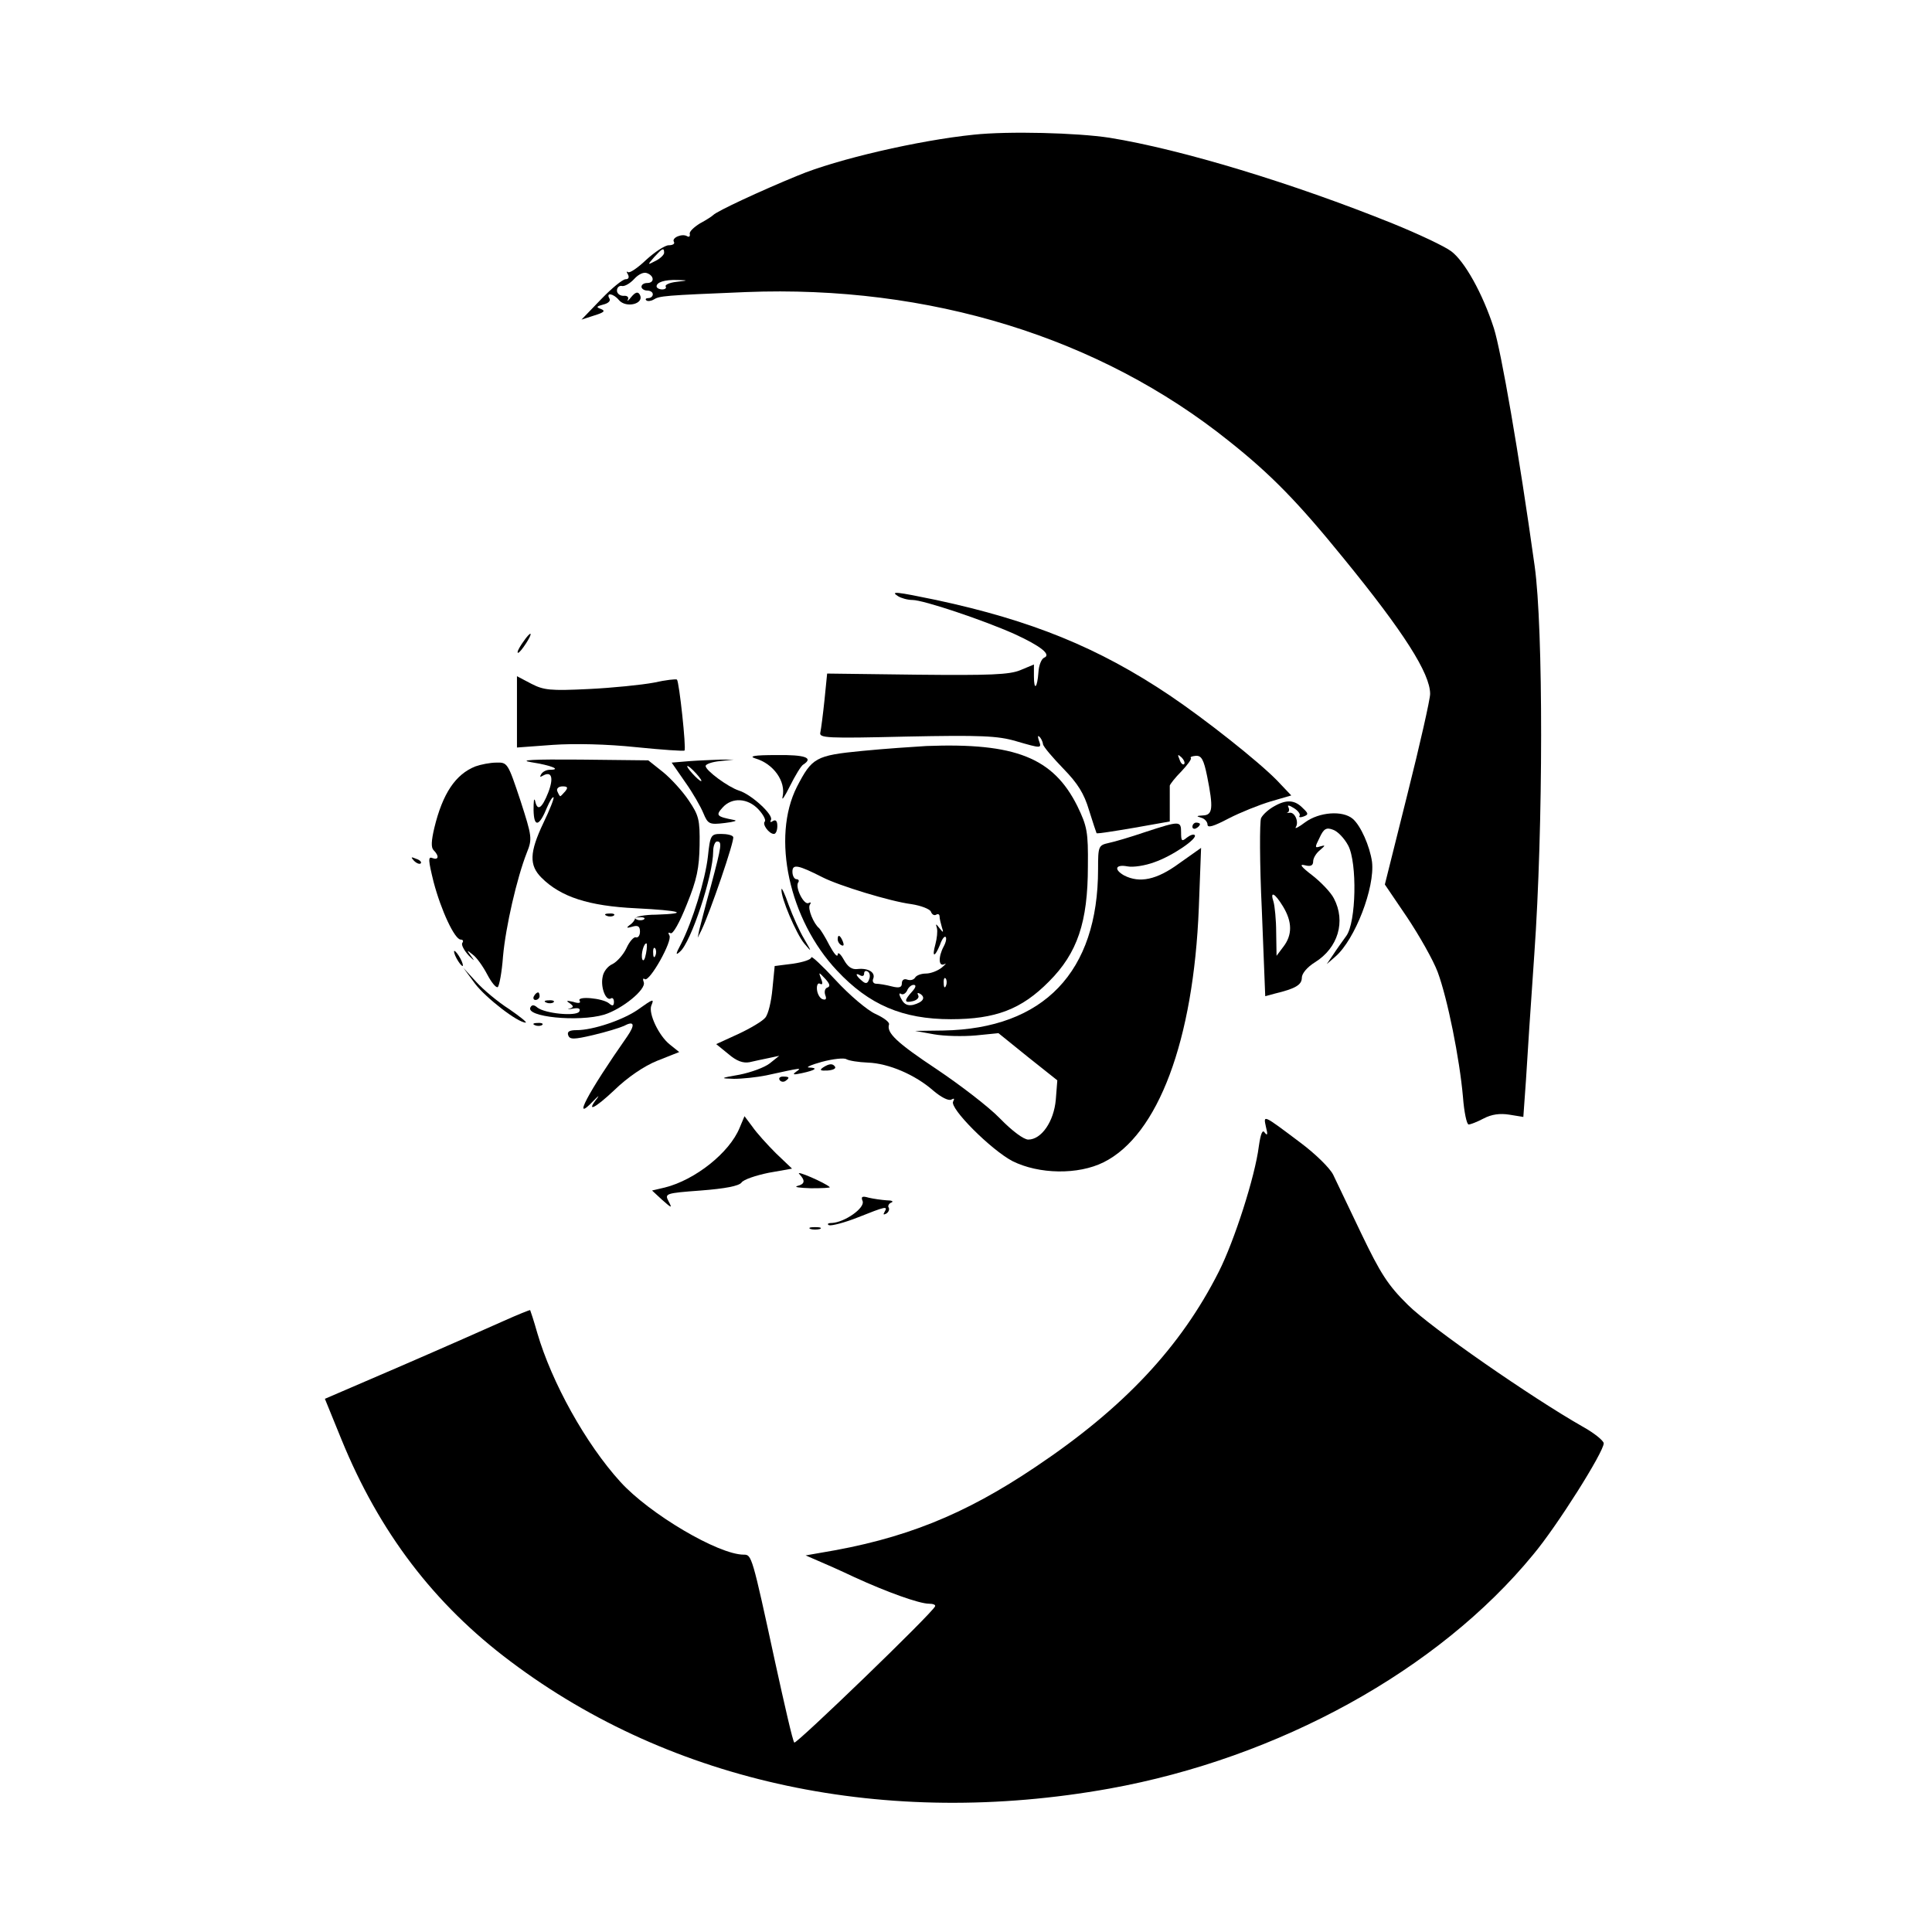 <?xml version="1.0" standalone="no"?>
<!DOCTYPE svg PUBLIC "-//W3C//DTD SVG 20010904//EN"
 "http://www.w3.org/TR/2001/REC-SVG-20010904/DTD/svg10.dtd">
<svg version="1.0" xmlns="http://www.w3.org/2000/svg"
 width="512pt" height="512pt" viewBox="0 0 512 512"
 preserveAspectRatio="xMidYMid meet">
<g transform="translate(0,512) scale(0.1,-0.1)"
fill="#000000" stroke="none">
<path d="M2580 4763 c-146 -15 -362 -65 -465 -108 -98 -40 -216 -95 -225 -105
-3 -3 -18 -13 -35 -22 -16 -10 -29 -22 -27 -28 1 -7 -2 -9 -7 -6 -13 8 -42 -4
-35 -15 3 -5 -3 -9 -14 -9 -10 0 -37 -18 -60 -39 -22 -21 -44 -36 -48 -32 -4
3 -4 0 0 -6 4 -8 2 -13 -6 -13 -8 0 -37 -24 -65 -53 l-52 -54 34 11 c26 8 30
12 18 17 -14 5 -13 7 6 12 13 3 20 10 16 16 -10 17 11 13 25 -4 19 -23 70 -10
55 15 -5 8 -12 5 -22 -7 -8 -10 -12 -13 -9 -7 3 7 -2 11 -12 10 -9 0 -17 6
-17 14 0 8 6 14 14 12 7 -1 21 7 32 19 11 12 25 19 34 15 19 -7 20 -26 0 -26
-8 0 -15 -4 -15 -10 0 -5 7 -10 15 -10 8 0 15 -4 15 -10 0 -5 -5 -10 -12 -10
-6 0 -9 -3 -5 -6 3 -3 12 -2 19 2 16 10 27 11 245 20 486 19 937 -120 1280
-395 112 -89 183 -162 304 -311 160 -196 229 -305 229 -359 0 -14 -27 -134
-60 -265 l-60 -240 59 -87 c32 -48 69 -113 81 -145 26 -70 58 -229 67 -331 3
-40 10 -73 15 -73 5 0 23 7 40 16 21 11 43 14 68 10 l37 -6 7 98 c3 53 13 203
22 332 24 339 24 866 1 1030 -42 301 -89 570 -108 630 -30 93 -78 178 -113
204 -17 13 -87 46 -156 74 -263 106 -558 196 -750 227 -85 13 -267 18 -360 8z
m-820 -313 c0 -5 -10 -15 -22 -21 -23 -12 -23 -12 -4 10 21 23 26 26 26 11z
m32 -77 c-18 -2 -30 -8 -28 -12 3 -4 -1 -8 -9 -8 -8 0 -15 4 -15 8 0 11 21 18
55 17 30 -1 30 -1 -3 -5z"/>
<path d="M2380 3540 c8 -5 25 -10 38 -10 29 0 187 -53 270 -90 70 -32 99 -55
79 -63 -7 -3 -14 -20 -15 -38 -3 -43 -12 -51 -12 -11 l0 31 -36 -15 c-29 -12
-80 -14 -274 -12 l-238 3 -7 -70 c-4 -38 -9 -77 -11 -86 -4 -15 16 -16 228
-11 198 4 242 2 290 -12 69 -20 69 -20 61 2 -3 9 -3 14 1 10 4 -3 9 -12 10
-20 1 -7 26 -36 54 -65 38 -39 55 -66 68 -110 10 -32 19 -59 20 -61 1 -2 45 5
98 14 l96 17 0 44 c0 23 0 46 0 51 1 4 14 21 31 38 16 17 27 32 25 35 -3 3 3
5 13 6 15 1 21 -10 30 -54 17 -85 15 -103 -11 -104 -17 -1 -19 -2 -5 -6 9 -2
17 -11 17 -18 0 -10 16 -5 56 16 31 16 81 36 111 45 l55 16 -38 40 c-50 51
-189 161 -284 225 -189 127 -367 199 -619 253 -106 22 -123 24 -101 10z m758
-445 c-3 -3 -9 2 -12 12 -6 14 -5 15 5 6 7 -7 10 -15 7 -18z"/>
<path d="M1393 3428 c-15 -20 -25 -38 -20 -38 3 0 12 11 21 25 17 26 16 35 -1
13z"/>
<path d="M1370 3233 l0 -94 95 7 c58 4 144 2 220 -6 69 -7 127 -11 129 -9 5 5
-14 182 -20 188 -2 2 -30 -1 -61 -8 -32 -6 -110 -14 -173 -17 -102 -5 -119 -3
-152 14 l-38 20 0 -95z"/>
<path d="M2455 3143 c-33 -2 -109 -7 -170 -13 -124 -12 -133 -18 -173 -95 -68
-134 -21 -352 106 -487 85 -91 174 -129 302 -129 118 0 187 26 260 100 75 75
103 157 103 305 1 92 -2 106 -28 160 -64 128 -164 168 -400 159z m-275 -348
c43 -22 180 -64 235 -71 26 -4 49 -13 52 -20 3 -8 9 -11 14 -8 5 3 9 1 9 -5 0
-5 3 -18 6 -28 5 -15 4 -16 -6 -3 -10 13 -11 13 -7 0 2 -8 0 -27 -4 -42 -10
-36 -2 -36 12 -2 5 15 12 24 15 21 3 -3 1 -14 -5 -25 -15 -28 -14 -55 2 -47 6
4 3 -1 -7 -9 -11 -9 -30 -16 -42 -16 -13 0 -26 -5 -29 -11 -4 -6 -13 -8 -21
-5 -8 3 -14 -1 -14 -10 0 -11 -7 -13 -27 -8 -15 4 -34 7 -41 7 -7 0 -11 6 -8
13 7 17 -13 29 -41 26 -15 -2 -26 5 -37 25 -9 16 -16 21 -16 13 -1 -8 -10 3
-22 25 -11 22 -24 42 -27 45 -15 12 -31 52 -25 62 4 6 3 8 -3 5 -12 -7 -36 40
-28 54 4 5 1 9 -4 9 -6 0 -11 9 -11 20 0 21 15 18 80 -15z m123 -271 c-4 -11
-9 -12 -19 -3 -16 13 -19 23 -4 14 6 -3 10 -1 10 5 0 6 4 9 10 5 5 -3 7 -12 3
-21z m204 -16 c-3 -8 -6 -5 -6 6 -1 11 2 17 5 13 3 -3 4 -12 1 -19z m-90 -16
c-22 -24 -21 -31 3 -25 11 3 17 10 13 16 -3 6 -1 7 6 3 15 -10 7 -22 -19 -29
-14 -3 -24 1 -31 15 -7 12 -7 18 -1 14 5 -3 12 1 16 9 3 8 11 15 17 15 8 0 6
-7 -4 -18z"/>
<path d="M2220 2631 c0 -6 4 -13 10 -16 6 -3 7 1 4 9 -7 18 -14 21 -14 7z"/>
<path d="M2002 3110 c48 -14 81 -61 72 -101 -3 -13 5 -1 19 27 14 28 30 55 36
58 28 18 4 26 -71 25 -60 0 -75 -3 -56 -9z"/>
<path d="M1408 3100 c52 -8 82 -20 49 -20 -9 0 -19 -5 -23 -12 -4 -7 -3 -8 4
-4 24 14 30 -5 15 -44 -17 -43 -29 -51 -35 -22 -3 9 -4 -2 -4 -25 1 -47 15
-44 36 8 7 16 14 28 17 26 2 -2 -10 -33 -27 -68 -37 -78 -38 -112 -5 -145 51
-51 125 -75 250 -81 120 -6 145 -14 53 -17 -29 0 -54 -5 -55 -10 -1 -5 -7 -13
-15 -18 -9 -7 -7 -8 7 -4 16 5 21 1 21 -13 0 -10 -5 -17 -11 -15 -5 2 -17 -11
-25 -29 -8 -17 -25 -36 -37 -42 -12 -5 -24 -20 -26 -34 -6 -28 9 -65 22 -57 4
3 8 -1 8 -9 0 -11 -4 -12 -13 -4 -17 14 -86 20 -78 7 4 -6 -2 -8 -17 -3 -17 4
-20 3 -10 -3 12 -9 12 -11 0 -15 -8 -2 -3 -2 9 0 16 3 21 0 17 -8 -9 -13 -91
-5 -111 11 -8 7 -14 8 -18 1 -16 -26 127 -40 195 -20 48 15 112 67 105 86 -3
8 -2 12 3 8 13 -7 74 102 65 116 -4 7 -3 9 3 6 6 -4 24 28 43 76 27 66 33 97
34 157 1 68 -2 79 -29 119 -16 24 -47 58 -68 75 l-39 31 -181 2 c-124 1 -165
-1 -129 -7z m90 -77 c-6 -7 -12 -13 -13 -13 -2 0 -5 6 -8 13 -3 7 3 13 14 13
13 0 15 -3 7 -13z m209 -339 c-3 -3 -12 -4 -19 -1 -8 3 -5 6 6 6 11 1 17 -2
13 -5z m5 -91 c-3 -16 -7 -22 -10 -15 -4 13 4 42 11 42 2 0 2 -12 -1 -27z m25
-5 c-3 -8 -6 -5 -6 6 -1 11 2 17 5 13 3 -3 4 -12 1 -19z"/>
<path d="M1828 3103 l-48 -4 36 -52 c20 -28 41 -65 48 -82 12 -29 16 -31 57
-26 24 3 35 6 24 8 -46 9 -49 12 -30 33 25 28 67 25 95 -5 13 -14 20 -28 17
-32 -8 -7 11 -33 24 -33 5 0 9 9 9 21 0 13 -4 18 -12 13 -6 -4 -8 -3 -5 3 8
13 -52 68 -85 78 -28 9 -88 53 -88 65 0 5 17 11 38 13 l37 4 -35 0 c-19 -1
-56 -2 -82 -4z m17 -33 c10 -11 16 -20 13 -20 -3 0 -13 9 -23 20 -10 11 -16
20 -13 20 3 0 13 -9 23 -20z"/>
<path d="M1260 3089 c-53 -21 -87 -72 -109 -163 -8 -34 -9 -52 -2 -59 16 -16
13 -27 -3 -21 -12 5 -11 -6 3 -63 20 -76 56 -153 72 -153 6 0 8 -4 4 -9 -3 -5
5 -20 17 -33 15 -15 17 -16 8 -4 -14 19 -14 20 3 6 10 -7 27 -31 38 -52 11
-21 23 -36 28 -34 4 3 11 39 14 81 7 79 37 209 63 275 15 37 14 43 -17 139
-33 99 -34 101 -64 100 -16 0 -41 -5 -55 -10z"/>
<path d="M3378 2984 c-15 -8 -31 -22 -36 -32 -4 -9 -4 -119 2 -244 l9 -228 26
7 c54 13 71 23 71 42 0 11 14 28 35 41 61 38 82 108 50 169 -8 16 -34 43 -57
61 -30 23 -36 31 -20 27 15 -4 22 -1 22 10 0 9 8 22 18 30 15 13 15 14 1 10
-15 -5 -15 -3 -2 23 11 24 18 28 36 21 12 -4 30 -23 40 -42 24 -46 21 -203 -5
-239 -10 -14 -26 -36 -35 -50 l-17 -25 23 20 c52 45 105 183 97 251 -6 42 -30
96 -51 114 -27 23 -89 18 -126 -9 -17 -13 -29 -19 -25 -13 9 14 -3 41 -17 38
-7 -1 -9 -1 -4 1 4 3 4 9 1 15 -3 5 3 4 14 -3 12 -7 19 -17 16 -21 -3 -4 2 -5
10 -2 14 5 14 8 -1 22 -21 22 -43 24 -75 6z m22 -266 c25 -41 25 -76 1 -107
l-18 -24 -1 62 c0 34 -4 71 -7 81 -10 30 3 24 25 -12z"/>
<path d="M3035 2915 c-38 -13 -82 -26 -97 -29 -27 -6 -28 -9 -28 -69 0 -273
-144 -423 -410 -428 l-75 -1 50 -9 c28 -5 77 -6 111 -3 l60 6 78 -63 78 -62
-4 -51 c-5 -58 -38 -106 -73 -106 -12 0 -43 23 -75 56 -30 31 -106 89 -167
130 -107 71 -134 97 -127 119 2 6 -14 18 -36 28 -22 10 -69 50 -105 89 -36 39
-65 66 -65 61 0 -6 -22 -13 -49 -17 l-48 -6 -6 -61 c-3 -33 -11 -67 -19 -76
-7 -9 -39 -28 -71 -43 l-59 -27 32 -26 c22 -19 39 -25 56 -22 13 3 36 8 51 11
l28 6 -25 -20 c-14 -11 -50 -24 -80 -30 -52 -9 -53 -10 -15 -11 22 0 60 4 85
9 96 21 96 21 80 10 -11 -8 -8 -9 15 -4 37 8 44 14 19 15 -10 0 5 7 34 15 30
8 59 11 65 7 7 -4 32 -8 57 -9 55 -2 125 -32 173 -74 21 -18 41 -28 48 -24 8
4 9 3 5 -5 -11 -17 100 -128 157 -158 70 -35 174 -37 242 -3 144 72 238 322
252 674 l6 159 -58 -41 c-60 -44 -105 -53 -146 -32 -28 16 -23 30 9 24 15 -3
47 2 71 11 47 16 116 63 107 72 -3 3 -12 0 -21 -7 -13 -11 -15 -9 -15 14 0 31
-3 31 -95 1z m-842 -412 c-7 -2 -9 -11 -6 -20 4 -10 2 -14 -7 -11 -7 2 -14 14
-15 26 -1 12 3 18 8 15 7 -4 8 1 3 13 -7 19 -7 19 11 0 12 -13 14 -20 6 -23z"/>
<path d="M3160 2929 c0 -5 5 -7 10 -4 6 3 10 8 10 11 0 2 -4 4 -10 4 -5 0 -10
-5 -10 -11z"/>
<path d="M1876 2850 c-7 -62 -41 -172 -71 -231 -15 -28 -15 -32 -3 -21 29 24
88 202 88 266 0 14 5 26 10 26 14 0 13 -9 -16 -118 -15 -53 -28 -106 -31 -117
l-4 -20 10 20 c22 45 89 240 84 247 -2 5 -17 8 -32 8 -27 0 -29 -3 -35 -60z"/>
<path d="M1097 2839 c7 -7 15 -10 18 -7 3 3 -2 9 -12 12 -14 6 -15 5 -6 -5z"/>
<path d="M2071 2763 c-2 -22 39 -117 60 -143 21 -25 21 -24 0 12 -12 20 -30
60 -41 90 -10 29 -19 48 -19 41z"/>
<path d="M1608 2693 c7 -3 16 -2 19 1 4 3 -2 6 -13 5 -11 0 -14 -3 -6 -6z"/>
<path d="M1210 2580 c6 -11 13 -20 16 -20 2 0 0 9 -6 20 -6 11 -13 20 -16 20
-2 0 0 -9 6 -20z"/>
<path d="M1259 2513 c29 -38 113 -103 134 -103 5 0 -15 16 -44 36 -30 19 -69
52 -87 72 l-34 37 31 -42z"/>
<path d="M1415 2480 c-3 -5 -1 -10 4 -10 6 0 11 5 11 10 0 6 -2 10 -4 10 -3 0
-8 -4 -11 -10z"/>
<path d="M1448 2463 c7 -3 16 -2 19 1 4 3 -2 6 -13 5 -11 0 -14 -3 -6 -6z"/>
<path d="M1690 2444 c-39 -27 -118 -54 -162 -54 -19 0 -26 -4 -22 -14 4 -11
15 -11 66 1 34 8 70 19 81 24 28 15 31 4 9 -28 -105 -150 -148 -232 -90 -171
13 13 17 17 11 8 -31 -39 -8 -29 45 21 35 34 79 64 114 78 l58 23 -25 20 c-29
23 -57 82 -49 103 8 19 6 19 -36 -11z"/>
<path d="M1418 2403 c7 -3 16 -2 19 1 4 3 -2 6 -13 5 -11 0 -14 -3 -6 -6z"/>
<path d="M2181 2291 c-10 -7 -7 -9 12 -8 14 1 23 5 20 10 -6 9 -15 9 -32 -2z"/>
<path d="M2066 2258 c3 -5 10 -6 15 -3 13 9 11 12 -6 12 -8 0 -12 -4 -9 -9z"/>
<path d="M1960 2131 c-27 -66 -118 -138 -198 -158 l-34 -8 27 -25 c25 -22 27
-23 17 -4 -11 21 -9 22 85 29 65 5 101 12 108 21 5 8 38 19 72 26 l62 11 -43
41 c-23 23 -51 54 -62 70 l-21 28 -13 -31z"/>
<path d="M3355 2133 c5 -19 4 -24 -3 -15 -6 10 -11 -1 -16 -36 -10 -80 -65
-251 -106 -332 -101 -200 -252 -361 -485 -517 -190 -128 -350 -192 -570 -228
l-40 -7 30 -13 c17 -7 62 -27 100 -45 85 -39 171 -70 197 -70 11 0 18 -3 16
-7 -8 -19 -368 -366 -373 -361 -4 3 -26 100 -51 214 -61 282 -62 284 -83 284
-67 0 -250 108 -327 193 -92 101 -182 264 -220 394 -9 32 -18 59 -19 61 -1 1
-33 -12 -71 -29 -38 -17 -160 -71 -271 -119 l-202 -87 44 -108 c100 -245 245
-436 448 -588 429 -323 996 -443 1587 -337 449 81 872 314 1123 620 63 75 187
272 187 295 0 7 -26 28 -57 45 -135 77 -402 262 -462 322 -53 52 -73 84 -123
188 -33 69 -67 140 -75 157 -9 18 -48 56 -87 85 -101 76 -98 74 -91 41z"/>
<path d="M2118 2009 c17 -18 15 -27 -5 -32 -10 -3 6 -5 36 -6 30 0 52 1 50 3
-13 12 -92 46 -81 35z"/>
<path d="M2286 1937 c7 -18 -47 -56 -81 -58 -11 0 -14 -3 -8 -6 7 -2 42 7 77
21 73 29 80 31 70 14 -4 -7 -3 -8 5 -4 6 4 9 11 6 16 -3 4 1 11 7 13 7 3 2 6
-12 6 -14 1 -35 4 -48 7 -17 5 -21 3 -16 -9z"/>
<path d="M2148 1863 c6 -2 18 -2 25 0 6 3 1 5 -13 5 -14 0 -19 -2 -12 -5z"/>
</g>
</svg>
